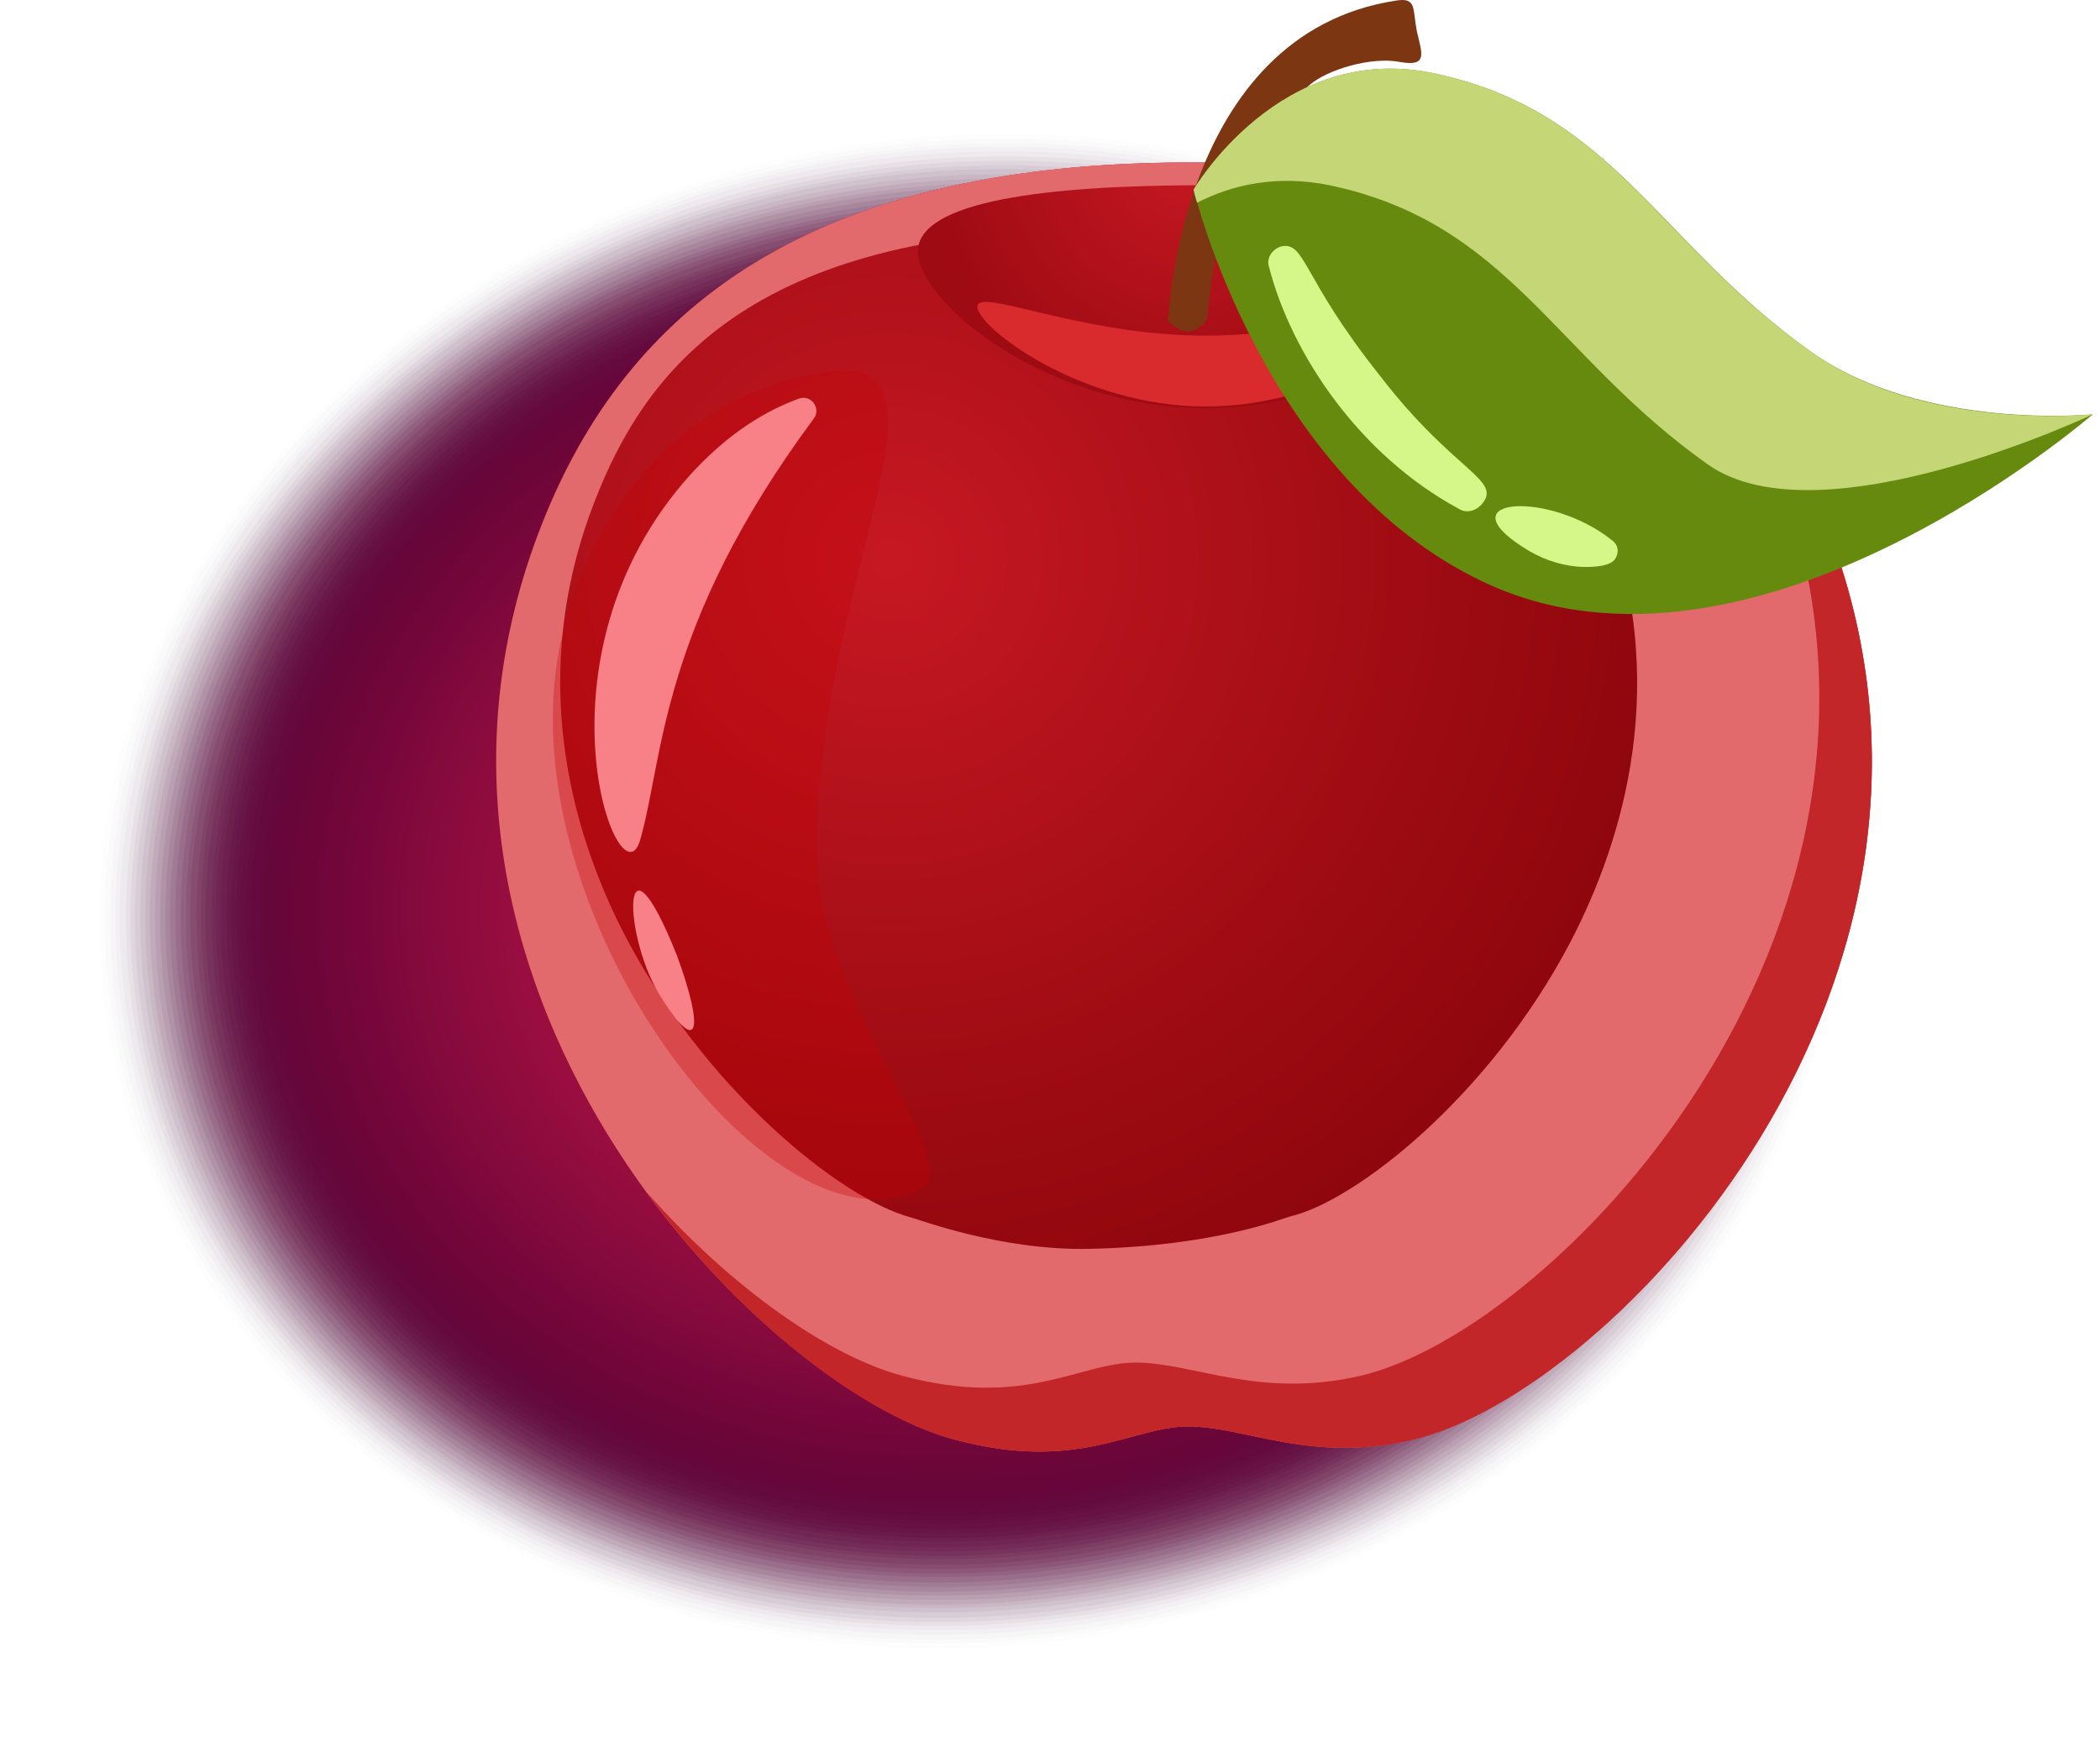 <svg width="199" height="167" viewBox="0 0 199 167" fill="none" xmlns="http://www.w3.org/2000/svg">
<path opacity="0.01" d="M101.459 155.377C146.737 149.342 179.204 112.699 173.977 73.531C168.75 34.364 127.808 7.505 82.53 13.54C37.252 19.575 4.785 56.219 10.012 95.386C15.239 134.553 56.182 161.412 101.459 155.377Z" fill="#480036"/>
<path opacity="0.012" d="M173.502 73.597C178.729 112.563 146.458 148.959 101.411 154.928C56.364 160.897 15.714 134.201 10.487 95.318C5.261 56.352 37.532 19.956 82.579 13.987C127.626 7.935 168.359 34.631 173.502 73.597Z" fill="#490036"/>
<path opacity="0.019" d="M173.088 73.68C178.231 112.397 146.126 148.627 101.411 154.596C56.696 160.566 16.212 134.036 10.985 95.318C5.842 56.601 37.947 20.371 82.662 14.402C127.46 8.433 167.861 34.963 173.088 73.68Z" fill="#4A0136"/>
<path opacity="0.025" d="M172.59 73.68C177.733 112.148 145.794 148.13 101.328 154.099C56.861 160.068 16.626 133.621 11.483 95.153C6.339 56.684 38.279 20.703 82.745 14.733C127.211 8.847 167.446 35.211 172.59 73.68Z" fill="#4B0136"/>
<path opacity="0.031" d="M172.092 73.763C177.236 111.983 145.462 147.798 101.245 153.684C57.028 159.571 17.041 133.372 11.898 95.07C6.754 56.767 38.528 21.034 82.745 15.148C127.045 9.345 167.032 35.543 172.092 73.763Z" fill="#4C0137"/>
<path opacity="0.037" d="M171.677 73.846C176.738 111.9 145.213 147.466 101.245 153.27C57.276 159.156 17.539 133.041 12.479 95.07C7.418 57.016 38.943 21.449 82.911 15.645C126.796 9.759 166.534 35.792 171.677 73.846Z" fill="#4D0137"/>
<path opacity="0.043" d="M171.18 73.929C176.24 111.734 144.882 147.052 101.162 152.938C57.443 158.742 17.954 132.875 12.893 95.07C7.833 57.264 39.191 21.946 82.911 16.06C126.631 10.174 166.119 36.123 171.18 73.929Z" fill="#4E0137"/>
<path opacity="0.05" d="M170.682 74.011C175.659 111.568 144.549 146.72 101.079 152.524C57.608 158.327 18.368 132.543 13.308 94.987C8.33 57.43 39.44 22.278 82.911 16.474C126.381 10.671 165.704 36.372 170.682 74.011Z" fill="#4F0137"/>
<path opacity="0.056" d="M170.184 74.011C175.162 111.319 144.218 146.306 100.996 152.026C57.774 157.747 18.784 132.212 13.806 94.821C8.828 57.513 39.772 22.527 82.994 16.806C126.216 11.086 165.207 36.704 170.184 74.011Z" fill="#500237"/>
<path opacity="0.062" d="M169.769 74.094C174.747 111.236 143.969 145.891 100.996 151.612C58.106 157.332 19.281 131.88 14.303 94.821C9.326 57.679 40.104 23.024 83.077 17.304C125.967 11.583 164.791 36.952 169.769 74.094Z" fill="#510237"/>
<path opacity="0.068" d="M169.271 74.177C174.166 111.07 143.637 145.56 100.913 151.28C58.272 157.001 19.696 131.714 14.718 94.821C9.824 57.928 40.353 23.439 83.077 17.718C125.801 11.998 164.377 37.284 169.271 74.177Z" fill="#520237"/>
<path opacity="0.074" d="M168.774 74.26C173.668 110.905 143.222 145.228 100.83 150.866C58.438 156.503 20.111 131.383 15.216 94.738C10.321 58.093 40.767 23.77 83.16 18.133C125.552 12.412 163.879 37.533 168.774 74.26Z" fill="#530237"/>
<path opacity="0.081" d="M100.8 150.442C142.945 144.825 173.166 110.728 168.302 74.284C163.439 37.839 125.331 12.849 83.187 18.467C41.043 24.084 10.821 58.181 15.685 94.626C20.549 131.07 58.656 156.06 100.8 150.442Z" fill="#540238"/>
<path opacity="0.087" d="M100.749 150.081C142.621 144.5 172.646 110.615 167.813 74.398C162.979 38.181 125.117 13.345 83.245 18.927C41.374 24.508 11.348 58.392 16.182 94.609C21.015 130.826 58.877 155.662 100.749 150.081Z" fill="#550238"/>
<path opacity="0.093" d="M167.363 74.426C172.175 110.407 142.31 144.067 100.664 149.622C59.019 155.177 21.438 130.471 16.627 94.572C11.815 58.591 41.68 24.931 83.326 19.376C124.971 13.821 162.552 38.445 167.363 74.426Z" fill="#560338"/>
<path opacity="0.099" d="M166.949 74.509C171.76 110.241 142.061 143.653 100.664 149.207C59.267 154.762 21.936 130.222 17.124 94.489C12.312 58.757 42.012 25.345 83.409 19.791C124.722 14.236 162.137 38.693 166.949 74.509Z" fill="#570338"/>
<path opacity="0.106" d="M166.451 74.509C171.18 109.993 141.729 143.238 100.581 148.71C59.516 154.182 22.351 129.807 17.622 94.323C12.893 58.84 42.344 25.594 83.492 20.122C124.556 14.651 161.722 39.025 166.451 74.509Z" fill="#580338"/>
<path opacity="0.112" d="M165.953 74.592C170.682 109.91 141.397 142.907 100.581 148.378C59.765 153.85 22.848 129.642 18.12 94.323C13.391 59.005 42.676 26.009 83.492 20.537C124.308 15.148 161.225 39.357 165.953 74.592Z" fill="#590338"/>
<path opacity="0.118" d="M165.455 74.675C170.101 109.744 141.065 142.575 100.498 147.964C59.931 153.353 23.263 129.31 18.535 94.241C13.806 59.171 42.925 26.34 83.492 20.951C124.142 15.562 160.81 39.605 165.455 74.675Z" fill="#5A0338"/>
<path opacity="0.124" d="M165.04 74.758C169.686 109.578 140.816 142.16 100.498 147.549C60.18 152.938 23.761 129.061 19.115 94.241C14.469 59.42 43.339 26.838 83.657 21.449C123.893 16.06 160.395 39.937 165.04 74.758Z" fill="#5B0338"/>
<path opacity="0.13" d="M164.543 74.758C169.188 109.33 140.401 141.746 100.415 147.052C60.346 152.358 24.175 128.647 19.53 94.075C14.884 59.503 43.671 27.087 83.657 21.78C123.727 16.474 159.897 40.186 164.543 74.758Z" fill="#5C0438"/>
<path opacity="0.137" d="M164.045 74.841C168.608 109.247 140.07 141.414 100.332 146.72C60.512 152.026 24.59 128.481 19.945 94.075C15.382 59.669 43.92 27.501 83.657 22.195C123.478 16.889 159.482 40.517 164.045 74.841Z" fill="#5D0439"/>
<path opacity="0.143" d="M163.63 74.923C168.193 109.081 139.821 141 100.332 146.306C60.761 151.612 25.088 128.149 20.526 93.992C15.963 59.834 44.335 27.916 83.823 22.61C123.312 17.386 159.068 40.766 163.63 74.923Z" fill="#5E0439"/>
<path opacity="0.149" d="M163.133 75.006C167.695 108.915 139.489 140.668 100.249 145.891C61.01 151.114 25.503 127.9 20.94 93.992C16.378 60.083 44.584 28.33 83.823 23.107C123.063 17.801 158.57 41.098 163.133 75.006Z" fill="#5F0439"/>
<path opacity="0.155" d="M162.635 75.006C167.115 108.666 139.157 140.254 100.166 145.394C61.176 150.534 25.918 127.486 21.355 93.826C16.875 60.166 44.833 28.579 83.823 23.439C122.897 18.298 158.155 41.346 162.635 75.006Z" fill="#600439"/>
<path opacity="0.162" d="M162.22 75.089C166.7 108.583 138.908 139.839 100.166 145.062C61.425 150.202 26.416 127.32 21.936 93.826C17.456 60.332 45.248 29.076 83.989 23.853C122.648 18.713 157.74 41.678 162.22 75.089Z" fill="#610539"/>
<path opacity="0.168" d="M161.722 75.172C166.119 108.418 138.577 139.507 100.084 144.648C61.59 149.788 26.831 126.989 22.351 93.743C17.954 60.498 45.496 29.408 83.99 24.268C122.483 19.128 157.242 41.927 161.722 75.172Z" fill="#620539"/>
<path opacity="0.174" d="M161.224 75.255C165.621 108.252 138.245 139.176 100 144.233C61.756 149.29 27.245 126.74 22.848 93.66C18.451 60.663 45.828 29.739 84.072 24.682C122.233 19.625 156.827 42.258 161.224 75.255Z" fill="#630539"/>
<path opacity="0.18" d="M160.727 75.255C165.124 108.003 137.913 138.678 99.918 143.736C61.922 148.793 27.66 126.325 23.264 93.577C18.867 60.829 46.077 30.154 84.073 25.097C122.068 20.039 156.413 42.507 160.727 75.255Z" fill="#640539"/>
<path opacity="0.186" d="M99.86 143.418C137.553 138.394 164.59 107.942 160.247 75.401C155.904 42.86 121.826 20.553 84.133 25.577C46.439 30.601 19.403 61.054 23.746 93.595C28.089 126.136 62.166 148.442 99.86 143.418Z" fill="#65053A"/>
<path opacity="0.193" d="M159.814 75.421C164.128 107.754 137.249 138.015 99.834 142.989C62.42 147.964 28.572 125.828 24.259 93.494C19.945 61.161 46.823 30.9 84.238 25.926C121.653 20.951 155.5 43.087 159.814 75.421Z" fill="#66053A"/>
<path opacity="0.199" d="M159.316 75.504C163.63 107.588 136.917 137.601 99.751 142.575C62.586 147.549 28.987 125.496 24.673 93.412C20.359 61.327 47.072 31.315 84.238 26.34C121.487 21.366 155.085 43.419 159.316 75.504Z" fill="#67063A"/>
<path opacity="0.205" d="M158.901 75.587C163.132 107.423 136.668 137.269 99.752 142.16C62.835 147.052 29.485 125.248 25.171 93.412C20.94 61.575 47.404 31.729 84.321 26.838C121.238 21.863 154.588 43.668 158.901 75.587Z" fill="#68063A"/>
<path opacity="0.211" d="M99.642 141.79C136.291 136.905 162.579 107.301 158.357 75.668C154.135 44.034 121.003 22.351 84.354 27.235C47.705 32.12 21.417 61.724 25.639 93.358C29.861 124.991 62.993 146.675 99.642 141.79Z" fill="#69063A"/>
<path opacity="0.217" d="M157.906 75.67C162.137 107.091 136.005 136.44 99.586 141.331C63.166 146.223 30.315 124.667 26.084 93.246C21.853 61.824 47.985 32.475 84.404 27.584C120.823 22.692 153.758 44.248 157.906 75.67Z" fill="#6A063A"/>
<path opacity="0.224" d="M157.491 75.752C161.639 106.925 135.756 136.108 99.586 140.917C63.416 145.725 30.812 124.336 26.582 93.163C22.434 61.99 48.317 32.807 84.487 27.998C120.657 23.19 153.26 44.58 157.491 75.752Z" fill="#6B063A"/>
<path opacity="0.23" d="M156.994 75.835C161.142 106.759 135.424 135.777 99.503 140.585C63.664 145.394 31.227 124.17 27.079 93.163C22.931 62.239 48.649 33.221 84.57 28.413C120.409 23.604 152.846 44.828 156.994 75.835Z" fill="#6C063A"/>
<path opacity="0.236" d="M156.496 75.835C160.561 106.594 135.009 135.362 99.42 140.088C63.83 144.813 31.642 123.755 27.494 93.08C23.346 62.405 48.981 33.553 84.57 28.828C120.243 24.102 152.431 45.16 156.496 75.835Z" fill="#6D073A"/>
<path opacity="0.242" d="M156.081 75.918C160.146 106.428 134.76 134.948 99.42 139.673C64.079 144.399 32.14 123.506 27.992 92.997C23.927 62.487 49.312 33.968 84.653 29.242C119.994 24.516 151.933 45.409 156.081 75.918Z" fill="#6E073B"/>
<path opacity="0.248" d="M155.583 76.001C159.648 106.262 134.429 134.616 99.337 139.259C64.245 143.901 32.555 123.175 28.49 92.914C24.425 62.653 49.644 34.299 84.736 29.657C119.828 24.931 151.518 45.74 155.583 76.001Z" fill="#6F073B"/>
<path opacity="0.255" d="M155.086 76.084C159.068 106.096 134.097 134.284 99.254 138.927C64.411 143.57 32.969 123.009 28.904 92.914C24.922 62.902 49.893 34.714 84.736 30.071C119.579 25.428 151.104 45.989 155.086 76.084Z" fill="#70073B"/>
<path opacity="0.261" d="M154.588 76.084C158.57 105.93 133.765 133.787 99.171 138.43C64.577 143.072 33.384 122.594 29.402 92.748C25.42 62.902 50.225 35.045 84.819 30.403C119.413 25.843 150.606 46.321 154.588 76.084Z" fill="#71073B"/>
<path opacity="0.267" d="M154.173 76.167C158.155 105.765 133.516 133.455 99.171 138.015C64.826 142.575 33.882 122.346 29.9 92.748C25.918 63.151 50.557 35.46 84.902 30.9C119.164 26.34 150.191 46.569 154.173 76.167Z" fill="#72073B"/>
<path opacity="0.273" d="M153.675 76.25C157.574 105.599 133.184 133.124 99.088 137.601C65.075 142.16 34.297 122.014 30.314 92.665C26.415 63.317 50.805 35.792 84.902 31.315C118.998 26.755 149.776 46.901 153.675 76.25Z" fill="#73083B"/>
<path opacity="0.28" d="M153.178 76.333C157.077 105.433 132.853 132.709 99.005 137.269C65.241 141.746 34.712 121.848 30.813 92.665C26.914 63.565 51.138 36.289 84.985 31.729C118.749 27.169 149.279 47.15 153.178 76.333Z" fill="#74083B"/>
<path opacity="0.286" d="M152.763 76.333C156.662 105.267 132.603 132.295 99.005 136.772C65.489 141.248 35.209 121.434 31.31 92.5C27.411 63.565 51.469 36.538 85.068 32.061C118.583 27.667 148.864 47.481 152.763 76.333Z" fill="#75083B"/>
<path opacity="0.292" d="M152.265 76.416C156.081 105.101 132.189 131.963 98.922 136.357C65.655 140.751 35.624 121.102 31.725 92.499C27.909 63.814 51.801 36.952 85.068 32.558C118.335 28.081 148.449 47.73 152.265 76.416Z" fill="#76083C"/>
<path opacity="0.298" d="M151.767 76.499C155.583 104.935 131.857 131.548 98.922 135.942C65.904 140.336 36.122 120.853 32.306 92.417C28.489 63.98 52.216 37.367 85.151 32.973C118.168 28.579 147.951 48.062 151.767 76.499Z" fill="#77083C"/>
<path opacity="0.304" d="M151.352 76.582C155.085 104.77 131.608 131.217 98.922 135.611C66.153 140.005 36.62 120.605 32.803 92.417C28.987 64.228 52.548 37.781 85.234 33.387C117.92 28.993 147.536 48.31 151.352 76.582Z" fill="#78093C"/>
<path opacity="0.311" d="M150.854 76.582C154.588 104.604 131.276 130.802 98.839 135.113C66.319 139.424 37.034 120.273 33.218 92.251C29.485 64.228 52.797 38.03 85.234 33.719C117.754 29.408 147.121 48.642 150.854 76.582Z" fill="#79093C"/>
<path opacity="0.317" d="M150.357 76.665C154.09 104.438 130.944 130.388 98.756 134.699C66.568 139.01 37.366 119.942 33.716 92.168C29.983 64.394 53.129 38.445 85.317 34.134C117.505 29.905 146.624 48.891 150.357 76.665Z" fill="#7A093C"/>
<path opacity="0.323" d="M149.859 76.747C153.509 104.272 130.612 130.056 98.673 134.284C66.734 138.512 37.781 119.693 34.131 92.168C30.481 64.643 53.377 38.859 85.317 34.631C117.339 30.32 146.209 49.222 149.859 76.747Z" fill="#7B093C"/>
<path opacity="0.329" d="M149.444 76.83C153.094 104.106 130.364 129.724 98.673 133.953C66.983 138.181 38.279 119.444 34.711 92.168C31.061 64.892 53.792 39.274 85.483 35.045C117.09 30.817 145.794 49.471 149.444 76.83Z" fill="#7C093C"/>
<path opacity="0.335" d="M148.946 76.83C152.596 103.941 130.032 129.227 98.59 133.455C67.148 137.683 38.693 119.112 35.126 92.002C31.476 64.892 54.041 39.605 85.483 35.377C116.924 31.232 145.296 49.803 148.946 76.83Z" fill="#7D093C"/>
<path opacity="0.342" d="M148.449 76.913C152.016 103.775 129.7 128.895 98.507 133.041C67.315 137.186 39.108 118.781 35.541 91.919C31.974 65.058 54.29 39.937 85.483 35.792C116.675 31.646 144.882 50.051 148.449 76.913Z" fill="#7E0A3C"/>
<path opacity="0.348" d="M148.034 76.996C151.601 103.609 129.368 128.564 98.507 132.709C67.564 136.854 39.606 118.615 36.122 92.002C32.555 65.389 54.788 40.434 85.649 36.289C116.509 32.144 144.467 50.383 148.034 76.996Z" fill="#7F0A3D"/>
<path opacity="0.354" d="M147.536 77.079C151.021 103.443 129.036 128.149 98.424 132.295C67.73 136.357 40.021 118.283 36.537 91.919C33.053 65.555 55.037 40.849 85.649 36.704C116.261 32.558 143.969 50.632 147.536 77.079Z" fill="#800A3D"/>
<path opacity="0.36" d="M147.038 77.162C150.523 103.36 128.704 127.818 98.341 131.88C67.978 135.942 40.436 118.035 36.952 91.836C33.467 65.638 55.285 41.181 85.648 37.118C116.095 33.056 143.554 50.964 147.038 77.162Z" fill="#810A3D"/>
<path opacity="0.366" d="M146.624 77.162C150.108 103.112 128.455 127.403 98.341 131.383C68.227 135.362 40.934 117.62 37.532 91.671C34.048 65.721 55.7 41.429 85.814 37.45C115.929 33.47 143.139 51.212 146.624 77.162Z" fill="#820A3D"/>
<path opacity="0.373" d="M98.215 131.082C128.097 127.099 149.537 103.009 146.103 77.276C142.669 51.543 115.66 33.911 85.778 37.894C55.895 41.877 34.455 65.966 37.889 91.7C41.324 117.433 68.332 135.065 98.215 131.082Z" fill="#830A3D"/>
<path opacity="0.379" d="M145.628 77.328C149.03 102.78 127.792 126.657 98.176 130.636C68.559 134.616 41.763 117.123 38.362 91.671C34.961 66.218 56.198 42.341 85.815 38.362C115.514 34.382 142.227 51.793 145.628 77.328Z" fill="#840B3D"/>
<path opacity="0.385" d="M145.13 77.411C148.532 102.697 127.46 126.325 98.093 130.222C68.725 134.119 42.178 116.791 38.86 91.588C35.458 66.301 56.53 42.673 85.897 38.776C115.265 34.797 141.812 52.124 145.13 77.411Z" fill="#850B3D"/>
<path opacity="0.391" d="M144.715 77.411C148.034 102.448 127.211 125.911 98.092 129.724C68.974 133.621 42.675 116.459 39.357 91.422C36.039 66.384 56.862 42.922 85.98 39.108C115.099 35.294 141.397 52.373 144.715 77.411Z" fill="#860B3D"/>
<path opacity="0.398" d="M144.218 77.493C147.536 102.282 126.879 125.496 98.01 129.393C69.223 133.207 43.09 116.211 39.855 91.422C36.537 66.633 57.194 43.419 86.063 39.522C114.85 35.709 140.899 52.705 144.218 77.493Z" fill="#870B3E"/>
<path opacity="0.404" d="M143.72 77.576C147.038 102.117 126.464 125.165 97.926 128.978C69.388 132.792 43.505 115.962 40.27 91.339C37.034 66.716 57.525 43.751 86.063 39.937C114.684 36.123 140.484 52.953 143.72 77.576Z" fill="#880B3E"/>
<path opacity="0.41" d="M143.305 77.659C146.541 102.034 126.216 124.833 97.926 128.564C69.637 132.377 44.003 115.63 40.767 91.339C37.532 66.964 57.857 44.165 86.146 40.434C114.435 36.621 140.07 53.285 143.305 77.659Z" fill="#890B3E"/>
<path opacity="0.416" d="M142.807 77.659C146.043 101.785 125.884 124.335 97.844 128.066C69.803 131.797 44.418 115.299 41.265 91.173C38.03 67.047 58.189 44.497 86.229 40.766C114.269 37.035 139.572 53.533 142.807 77.659Z" fill="#8A0C3E"/>
<path opacity="0.422" d="M142.31 77.742C145.462 101.619 125.552 124.004 97.76 127.735C69.969 131.465 44.833 115.05 41.68 91.173C38.528 67.296 58.438 44.911 86.229 41.181C114.02 37.533 139.157 53.865 142.31 77.742Z" fill="#8B0C3E"/>
<path opacity="0.429" d="M141.895 77.825C145.047 101.453 125.303 123.672 97.76 127.32C70.218 130.968 45.33 114.801 42.178 91.09C39.025 67.462 58.77 45.243 86.312 41.595C113.855 37.947 138.742 54.114 141.895 77.825Z" fill="#8C0C3E"/>
<path opacity="0.435" d="M141.397 77.908C144.55 101.37 124.971 123.258 97.678 126.906C70.384 130.553 45.745 114.47 42.676 91.09C39.523 67.628 59.102 45.74 86.395 42.093C113.606 38.362 138.245 54.446 141.397 77.908Z" fill="#8D0C3E"/>
<path opacity="0.441" d="M140.899 77.908C143.969 101.122 124.639 122.843 97.595 126.408C70.633 129.973 46.16 114.138 43.09 90.924C40.021 67.711 59.35 45.989 86.395 42.424C113.44 38.859 137.83 54.694 140.899 77.908Z" fill="#8E0C3E"/>
<path opacity="0.447" d="M140.485 77.991C143.554 100.956 124.39 122.512 97.595 126.077C70.882 129.642 46.658 113.889 43.588 90.924C40.519 67.959 59.682 46.404 86.478 42.839C113.191 39.274 137.415 55.026 140.485 77.991Z" fill="#8F0D3E"/>
<path opacity="0.453" d="M139.987 78.074C143.056 100.79 124.059 122.097 97.512 125.662C71.048 129.227 47.072 113.641 44.086 90.841C41.016 68.125 60.014 46.818 86.561 43.253C113.025 39.771 136.917 55.275 139.987 78.074Z" fill="#900D3F"/>
<path opacity="0.46" d="M139.489 78.157C142.476 100.707 123.644 121.765 97.429 125.247C71.214 128.73 47.487 113.309 44.501 90.758C41.514 68.208 60.346 47.15 86.561 43.668C112.776 40.186 136.503 55.606 139.489 78.157Z" fill="#910D3F"/>
<path opacity="0.466" d="M138.991 78.157C141.978 100.459 123.312 121.351 97.346 124.833C71.379 128.315 47.902 113.06 44.916 90.758C41.929 68.457 60.595 47.564 86.561 44.082C112.61 40.6 136.088 55.938 138.991 78.157Z" fill="#920D3F"/>
<path opacity="0.472" d="M97.325 124.406C123.029 120.98 141.48 100.321 138.536 78.264C135.593 56.207 112.369 41.104 86.665 44.53C60.96 47.956 42.509 68.614 45.453 90.671C48.397 112.728 71.62 127.832 97.325 124.406Z" fill="#930D3F"/>
<path opacity="0.478" d="M138.079 78.323C140.982 100.127 122.731 120.605 97.263 124.004C71.794 127.403 48.815 112.397 45.911 90.593C43.008 68.788 61.258 48.31 86.727 44.911C112.196 41.512 135.175 56.518 138.079 78.323Z" fill="#940D3F"/>
<path opacity="0.484" d="M137.581 78.406C140.485 100.044 122.4 120.273 97.263 123.589C72.126 126.906 49.312 112.148 46.492 90.51C43.588 68.871 61.673 48.642 86.81 45.326C111.947 42.01 134.761 56.767 137.581 78.406Z" fill="#950E3F"/>
<path opacity="0.491" d="M97.159 123.158C122.092 119.835 139.99 99.812 137.138 78.436C134.285 57.059 111.76 42.425 86.828 45.748C61.896 49.071 43.997 69.094 46.85 90.47C49.703 111.846 72.227 126.481 97.159 123.158Z" fill="#960E3F"/>
<path opacity="0.497" d="M136.669 78.488C139.489 99.629 121.819 119.444 97.18 122.76C72.541 126.077 50.225 111.568 47.404 90.427C44.584 69.286 62.254 49.471 86.893 46.155C111.532 42.839 133.848 57.347 136.669 78.488Z" fill="#970E3F"/>
<path opacity="0.503" d="M136.171 78.571C138.992 99.464 121.487 119.112 97.097 122.346C72.707 125.579 50.64 111.236 47.902 90.344C45.082 69.452 62.586 49.803 86.976 46.569C111.366 43.336 133.433 57.679 136.171 78.571Z" fill="#980E40"/>
<path opacity="0.509" d="M135.756 78.654C138.494 99.381 121.238 118.781 97.097 121.931C72.956 125.165 51.138 110.988 48.4 90.261C45.662 69.534 62.918 50.134 87.059 46.984C111.117 43.751 132.936 57.928 135.756 78.654Z" fill="#990E40"/>
<path opacity="0.515" d="M135.258 78.737C137.996 99.215 120.823 118.366 97.014 121.6C73.122 124.75 51.552 110.739 48.814 90.261C46.077 69.783 63.249 50.632 87.059 47.398C110.951 44.248 132.52 58.259 135.258 78.737Z" fill="#9A0E40"/>
<path opacity="0.522" d="M134.76 78.737C137.498 98.966 120.491 117.952 96.931 121.102C73.371 124.253 51.967 110.407 49.312 90.178C46.575 69.949 63.581 50.964 87.142 47.813C110.702 44.663 132.106 58.508 134.76 78.737Z" fill="#9B0F40"/>
<path opacity="0.528" d="M134.263 78.82C136.917 98.8 120.16 117.62 96.848 120.688C73.537 123.838 52.382 110.076 49.727 90.095C47.072 70.115 63.83 51.295 87.142 48.228C110.536 45.077 131.608 58.84 134.263 78.82Z" fill="#9C0F40"/>
<path opacity="0.534" d="M133.848 78.903C136.502 98.718 119.911 117.206 96.848 120.273C73.785 123.341 52.88 109.827 50.225 90.012C47.57 70.198 64.162 51.71 87.225 48.642C110.37 45.575 131.193 59.088 133.848 78.903Z" fill="#9D0F40"/>
<path opacity="0.54" d="M133.35 78.986C135.922 98.552 119.579 116.874 96.765 119.942C73.951 123.009 53.294 109.578 50.722 90.012C48.151 70.447 64.494 52.124 87.308 49.057C110.121 45.989 130.778 59.42 133.35 78.986Z" fill="#9E0F40"/>
<path opacity="0.547" d="M132.852 78.986C135.424 98.303 119.247 116.459 96.682 119.444C74.117 122.429 53.709 109.247 51.138 89.847C48.566 70.529 64.743 52.373 87.308 49.388C109.956 46.404 130.281 59.669 132.852 78.986Z" fill="#9F0F40"/>
<path opacity="0.553" d="M132.437 79.069C135.009 98.137 118.998 116.045 96.682 119.03C74.366 122.014 54.207 108.915 51.718 89.847C49.146 70.778 65.157 52.87 87.474 49.886C109.707 46.901 129.866 60 132.437 79.069Z" fill="#A00F41"/>
<path opacity="0.559" d="M131.94 79.152C134.428 98.054 118.666 115.713 96.599 118.615C74.532 121.517 54.622 108.666 52.133 89.764C49.644 70.861 65.406 53.202 87.474 50.3C109.541 47.316 129.451 60.249 131.94 79.152Z" fill="#A11041"/>
<path opacity="0.565" d="M131.442 79.234C133.931 97.888 118.334 115.382 96.516 118.283C74.698 121.185 55.037 108.418 52.548 89.764C50.059 71.11 65.738 53.617 87.474 50.715C109.292 47.813 128.953 60.581 131.442 79.234Z" fill="#A21041"/>
<path opacity="0.571" d="M131.027 79.234C133.516 97.64 118.003 114.884 96.516 117.786C75.03 120.688 55.534 108.086 53.129 89.598C50.64 71.193 66.153 53.948 87.64 51.046C109.126 48.228 128.538 60.829 131.027 79.234Z" fill="#A31041"/>
<path opacity="0.578" d="M130.529 79.317C132.935 97.474 117.671 114.553 96.433 117.371C75.196 120.19 55.949 107.754 53.543 89.598C51.138 71.441 66.402 54.363 87.639 51.544C108.877 48.642 128.124 61.161 130.529 79.317Z" fill="#A41041"/>
<path opacity="0.584" d="M130.032 79.4C132.438 97.391 117.339 114.221 96.35 117.04C75.362 119.859 56.364 107.506 53.958 89.598C51.552 71.607 66.651 54.777 87.64 51.958C108.711 49.139 127.626 61.41 130.032 79.4Z" fill="#A51041"/>
<path opacity="0.59" d="M129.534 79.483C131.94 97.225 117.007 113.806 96.267 116.625C75.528 119.361 56.779 107.257 54.456 89.515C52.133 71.773 66.983 55.192 87.723 52.373C108.462 49.554 127.211 61.741 129.534 79.483Z" fill="#A61141"/>
<path opacity="0.596" d="M129.119 79.483C131.442 96.977 116.758 113.392 96.267 116.128C75.776 118.864 57.276 106.842 54.954 89.349C52.631 71.856 67.315 55.44 87.806 52.705C108.297 50.051 126.796 61.99 129.119 79.483Z" fill="#A71141"/>
<path opacity="0.603" d="M128.621 79.566C130.944 96.811 116.426 113.06 96.184 115.713C75.942 118.366 57.691 106.594 55.368 89.266C53.045 72.022 67.563 55.772 87.805 53.119C108.048 50.466 126.299 62.322 128.621 79.566Z" fill="#A81141"/>
<path opacity="0.609" d="M128.124 79.649C130.364 96.728 116.095 112.646 96.102 115.382C76.108 118.035 58.106 106.345 55.866 89.349C53.626 72.353 67.895 56.352 87.888 53.617C107.882 50.881 125.884 62.57 128.124 79.649Z" fill="#A91142"/>
<path opacity="0.615" d="M127.709 79.732C129.949 96.562 115.846 112.314 96.102 114.967C76.44 117.62 58.604 106.096 56.364 89.266C54.124 72.436 68.227 56.684 87.971 54.031C107.633 51.378 125.469 62.902 127.709 79.732Z" fill="#AA1142"/>
<path opacity="0.621" d="M127.211 79.732C129.451 96.313 115.431 111.9 96.019 114.47C76.606 117.04 59.019 105.682 56.862 89.1C54.622 72.519 68.642 56.933 88.055 54.363C107.467 51.793 124.971 63.151 127.211 79.732Z" fill="#AB1142"/>
<path opacity="0.627" d="M126.713 79.815C128.87 96.147 115.099 111.568 95.935 114.055C76.772 116.625 59.433 105.433 57.276 89.017C55.119 72.685 68.891 57.264 88.054 54.777C107.218 52.29 124.556 63.482 126.713 79.815Z" fill="#AC1242"/>
<path opacity="0.633" d="M126.299 79.898C128.456 96.064 114.85 111.153 95.936 113.724C77.021 116.211 59.931 105.184 57.774 89.017C55.617 72.851 69.223 57.762 88.137 55.192C107.052 52.705 124.142 63.731 126.299 79.898Z" fill="#AD1242"/>
<path opacity="0.64" d="M125.801 79.981C127.958 95.899 114.518 110.822 95.853 113.309C77.187 115.796 60.346 104.935 58.272 89.017C56.115 73.1 69.554 58.176 88.22 55.689C106.803 53.119 123.644 64.063 125.801 79.981Z" fill="#AE1242"/>
<path opacity="0.646" d="M125.303 79.981C127.377 95.65 114.187 110.407 95.769 112.812C77.353 115.299 60.761 104.521 58.687 88.852C56.613 73.182 69.803 58.425 88.22 56.021C106.637 53.617 123.229 64.311 125.303 79.981Z" fill="#AF1242"/>
<path opacity="0.652" d="M124.888 80.064C126.962 95.484 113.937 109.993 95.769 112.397C77.684 114.801 61.258 104.272 59.184 88.769C57.11 73.348 70.135 58.84 88.303 56.435C106.388 54.031 122.814 64.643 124.888 80.064Z" fill="#B01242"/>
<path opacity="0.658" d="M95.679 112.056C113.526 109.677 126.345 95.387 124.31 80.137C122.275 64.888 106.157 54.454 88.309 56.833C70.461 59.212 57.643 73.503 59.678 88.752C61.713 104.001 77.831 114.435 95.679 112.056Z" fill="#B11243"/>
<path opacity="0.665" d="M123.893 80.229C125.884 95.235 113.274 109.329 95.604 111.651C78.016 113.972 62.088 103.775 60.097 88.769C58.106 73.763 70.716 59.669 88.386 57.347C105.974 54.943 121.902 65.223 123.893 80.229Z" fill="#B21343"/>
<path opacity="0.671" d="M123.395 80.312C125.386 95.07 112.942 108.915 95.603 111.236C78.265 113.558 62.586 103.443 60.595 88.686C58.604 73.928 71.047 60.083 88.386 57.762C105.807 55.358 121.487 65.472 123.395 80.312Z" fill="#B31343"/>
<path opacity="0.677" d="M122.98 80.312C124.888 94.821 112.61 108.5 95.604 110.739C78.514 112.977 63.084 103.029 61.176 88.52C59.267 74.011 71.546 60.332 88.552 58.093C105.559 55.855 120.989 65.804 122.98 80.312Z" fill="#B41343"/>
<path opacity="0.683" d="M122.482 80.395C124.39 94.738 112.278 108.169 95.52 110.407C78.68 112.646 63.498 102.863 61.59 88.52C59.682 74.177 71.794 60.746 88.552 58.508C105.393 56.27 120.574 66.052 122.482 80.395Z" fill="#B51343"/>
<path opacity="0.689" d="M121.985 80.478C123.893 94.572 111.947 107.754 95.438 109.993C78.846 112.231 63.913 102.531 62.088 88.437C60.18 74.343 72.126 61.161 88.635 58.922C105.144 56.767 120.16 66.384 121.985 80.478Z" fill="#B61343"/>
<path opacity="0.696" d="M121.57 80.561C123.395 94.406 111.698 107.423 95.438 109.578C79.178 111.734 64.411 102.282 62.586 88.437C60.761 74.592 72.458 61.575 88.718 59.42C104.978 57.181 119.662 66.633 121.57 80.561Z" fill="#B71343"/>
<path opacity="0.702" d="M121.072 80.561C122.897 94.158 111.366 107.008 95.355 109.164C79.344 111.319 64.826 101.951 63.001 88.354C61.175 74.758 72.707 61.907 88.718 59.752C104.729 57.596 119.247 66.964 121.072 80.561Z" fill="#B81443"/>
<path opacity="0.708" d="M120.574 80.644C122.4 94.075 111.034 106.594 95.272 108.749C79.51 110.822 65.241 101.702 63.498 88.271C61.673 74.841 73.039 62.322 88.801 60.166C104.563 58.093 118.832 67.213 120.574 80.644Z" fill="#B91443"/>
<path opacity="0.714" d="M120.16 80.727C121.902 93.909 110.785 106.262 95.272 108.335C79.759 110.407 65.739 101.371 63.996 88.188C62.254 75.006 73.371 62.653 88.884 60.581C104.398 58.508 118.335 67.545 120.16 80.727Z" fill="#BA1444"/>
<path opacity="0.721" d="M95.125 107.955C110.384 105.922 121.354 93.787 119.628 80.852C117.902 67.918 104.132 59.081 88.873 61.115C73.614 63.148 62.644 75.283 64.37 88.218C66.096 101.152 79.866 109.989 95.125 107.955Z" fill="#BB1444"/>
<path opacity="0.727" d="M119.164 80.81C120.823 93.494 110.121 105.433 95.106 107.506C80.09 109.495 66.568 100.79 64.909 88.106C63.249 75.421 73.951 63.482 88.967 61.41C103.982 59.42 117.505 68.125 119.164 80.81Z" fill="#BC1444"/>
<path opacity="0.733" d="M118.666 80.893C120.325 93.412 109.707 105.101 95.023 107.091C80.256 109.081 66.983 100.541 65.323 88.023C63.664 75.504 74.283 63.814 88.967 61.824C103.734 59.834 117.007 68.374 118.666 80.893Z" fill="#BD1544"/>
<path opacity="0.739" d="M118.252 80.975C119.911 93.246 109.458 104.77 95.023 106.676C80.588 108.583 67.481 100.21 65.821 87.94C64.162 75.669 74.615 64.145 89.05 62.239C103.568 60.332 116.592 68.705 118.252 80.975Z" fill="#BE1544"/>
<path opacity="0.745" d="M117.754 81.058C119.33 93.08 109.126 104.355 94.94 106.262C80.754 108.169 67.895 99.961 66.319 87.857C64.743 75.835 74.947 64.477 89.133 62.653C103.319 60.746 116.178 68.954 117.754 81.058Z" fill="#BF1544"/>
<path opacity="0.752" d="M117.256 81.058C118.832 92.831 108.794 103.941 94.857 105.847C80.92 107.671 68.31 99.629 66.734 87.857C65.157 76.084 75.195 64.975 89.132 63.068C103.153 61.244 115.679 69.286 117.256 81.058Z" fill="#C01544"/>
<path opacity="0.758" d="M116.841 81.141C118.417 92.748 108.545 103.609 94.857 105.433C81.169 107.257 68.808 99.381 67.231 87.774C65.655 76.167 75.527 65.306 89.216 63.482C102.904 61.658 115.265 69.534 116.841 81.141Z" fill="#C11544"/>
<path opacity="0.764" d="M116.343 81.224C117.837 92.582 108.213 103.277 94.774 105.018C81.335 106.842 69.223 99.049 67.729 87.691C66.236 76.333 75.859 65.638 89.299 63.897C102.738 62.073 114.85 69.866 116.343 81.224Z" fill="#C21545"/>
<path opacity="0.77" d="M115.846 81.307C117.339 92.417 107.882 102.863 94.691 104.604C81.501 106.345 69.637 98.8 68.144 87.608C66.651 76.499 76.108 66.052 89.299 64.311C102.489 62.57 114.352 70.115 115.846 81.307Z" fill="#C31645"/>
<path opacity="0.776" d="M115.431 81.307C116.924 92.168 107.633 102.448 94.691 104.189C81.75 105.93 70.135 98.469 68.725 87.525C67.232 76.582 76.523 66.384 89.465 64.643C102.323 62.985 113.938 70.447 115.431 81.307Z" fill="#C41645"/>
<path opacity="0.783" d="M114.933 81.39C116.343 92.085 107.301 102.117 94.608 103.775C81.998 105.433 70.55 98.137 69.14 87.525C67.729 76.83 76.772 66.799 89.465 65.14C102.074 63.482 113.523 70.695 114.933 81.39Z" fill="#C51645"/>
<path opacity="0.789" d="M114.435 81.473C115.846 91.919 106.886 101.702 94.525 103.36C82.164 105.018 70.965 97.888 69.554 87.442C68.144 76.996 77.104 67.213 89.465 65.555C101.909 63.897 113.025 71.027 114.435 81.473Z" fill="#C61645"/>
<path opacity="0.795" d="M113.938 81.556C115.265 91.753 106.554 101.37 94.442 102.946C82.33 104.521 71.38 97.557 70.052 87.359C68.725 77.162 77.436 67.545 89.548 65.969C101.66 64.311 112.61 71.275 113.938 81.556Z" fill="#C71645"/>
<path opacity="0.801" d="M113.523 81.556C114.85 91.505 106.305 100.956 94.442 102.531C82.579 104.106 71.877 97.308 70.55 87.276C69.223 77.245 77.767 67.876 89.631 66.301C101.494 64.809 112.195 71.607 113.523 81.556Z" fill="#C81645"/>
<path opacity="0.807" d="M113.025 81.639C114.352 91.422 105.973 100.541 94.359 102.117C82.745 103.692 72.292 96.977 70.965 87.276C69.637 77.493 78.016 68.374 89.631 66.799C101.245 65.223 111.698 71.856 113.025 81.639Z" fill="#C91745"/>
<path opacity="0.814" d="M112.528 81.722C113.772 91.256 105.642 100.21 94.276 101.702C82.911 103.194 72.707 96.728 71.463 87.194C70.218 77.659 78.348 68.705 89.714 67.213C101.079 65.721 111.283 72.188 112.528 81.722Z" fill="#CA1745"/>
<path opacity="0.82" d="M112.112 81.805C113.357 91.09 105.393 99.878 94.276 101.371C83.16 102.863 73.205 96.479 71.96 87.194C70.716 77.908 78.68 69.12 89.796 67.628C100.83 66.135 110.868 72.519 112.112 81.805Z" fill="#CB1746"/>
<path opacity="0.826" d="M111.615 81.888C112.859 91.007 105.061 99.464 94.193 100.956C83.409 102.365 73.619 96.23 72.375 87.111C71.131 77.991 78.929 69.534 89.796 68.042C100.664 66.55 110.37 72.768 111.615 81.888Z" fill="#CC1746"/>
<path opacity="0.832" d="M111.117 81.888C112.279 90.758 104.729 99.049 94.111 100.459C83.575 101.868 74.034 95.816 72.873 86.945C71.712 78.074 79.261 69.783 89.88 68.374C100.416 67.047 109.956 73.1 111.117 81.888Z" fill="#CD1746"/>
<path opacity="0.839" d="M110.702 81.97C111.864 90.593 104.48 98.718 94.11 100.044C83.823 101.453 74.532 95.567 73.371 86.945C72.209 78.323 79.593 70.198 89.963 68.871C100.249 67.462 109.541 73.348 110.702 81.97Z" fill="#CE1746"/>
<path opacity="0.845" d="M110.204 82.053C111.366 90.427 104.065 98.303 94.027 99.712C83.989 101.039 74.947 95.318 73.868 86.945C72.79 78.571 80.007 70.695 90.045 69.286C100 67.959 109.043 73.68 110.204 82.053Z" fill="#CF1846"/>
<path opacity="0.851" d="M109.707 82.136C110.785 90.344 103.734 97.971 93.945 99.298C84.155 100.624 75.362 95.07 74.283 86.862C73.205 78.654 80.256 71.027 90.045 69.7C99.835 68.374 108.628 73.929 109.707 82.136Z" fill="#D01846"/>
<path opacity="0.857" d="M109.209 82.136C110.287 90.095 103.402 97.557 93.944 98.8C84.404 100.044 75.859 94.655 74.781 86.696C73.702 78.737 80.588 71.275 90.045 70.032C99.585 68.788 108.213 74.26 109.209 82.136Z" fill="#D11846"/>
<path opacity="0.863" d="M108.795 82.219C109.79 89.93 103.153 97.142 93.945 98.386C84.653 99.629 76.357 94.406 75.362 86.696C74.366 78.986 81.003 71.773 90.212 70.529C99.42 69.286 107.716 74.509 108.795 82.219Z" fill="#D21846"/>
<path opacity="0.87" d="M108.297 82.302C109.292 89.764 102.821 96.811 93.862 98.054C84.902 99.215 76.772 94.158 75.776 86.696C74.781 79.234 81.252 72.188 90.211 70.944C99.171 69.7 107.301 74.841 108.297 82.302Z" fill="#D31847"/>
<path opacity="0.876" d="M107.798 82.385C108.794 89.681 102.489 96.479 93.778 97.64C85.068 98.8 77.186 93.826 76.191 86.613C75.195 79.317 81.501 72.519 90.211 71.359C99.005 70.198 106.886 75.089 107.798 82.385Z" fill="#D41947"/>
<path opacity="0.882" d="M107.384 82.385C108.296 89.432 102.24 96.064 93.779 97.142C85.317 98.303 77.684 93.494 76.772 86.447C75.859 79.4 81.915 72.768 90.377 71.69C98.756 70.612 106.388 75.421 107.384 82.385Z" fill="#D51947"/>
<path opacity="0.888" d="M106.886 82.468C107.799 89.266 101.909 95.65 93.696 96.728C85.483 97.806 78.1 93.163 77.187 86.365C76.274 79.566 82.165 73.182 90.377 72.105C98.59 71.027 105.974 75.67 106.886 82.468Z" fill="#D61947"/>
<path opacity="0.894" d="M106.388 82.551C107.301 89.1 101.577 95.318 93.613 96.396C85.649 97.474 78.514 92.997 77.601 86.447C76.689 79.898 82.413 73.68 90.377 72.602C98.424 71.524 105.559 76.001 106.388 82.551Z" fill="#D71947"/>
<path opacity="0.901" d="M105.973 82.634C106.803 89.017 101.245 94.987 93.612 95.982C85.897 96.976 79.012 92.665 78.182 86.364C77.352 79.981 82.911 74.011 90.543 73.016C98.175 71.939 105.061 76.25 105.973 82.634Z" fill="#D81947"/>
<path opacity="0.907" d="M105.476 82.634C106.305 88.769 100.913 94.489 93.53 95.484C86.146 96.479 79.427 92.334 78.597 86.199C77.767 80.064 83.16 74.343 90.543 73.348C98.01 72.353 104.646 76.582 105.476 82.634Z" fill="#D91947"/>
<path opacity="0.913" d="M104.978 82.717C105.724 88.603 100.581 94.158 93.447 95.07C86.312 96.064 79.841 92.002 79.094 86.116C78.348 80.229 83.491 74.675 90.626 73.763C97.76 72.851 104.231 76.83 104.978 82.717Z" fill="#DA1A47"/>
<path opacity="0.919" d="M104.563 82.799C105.31 88.437 100.332 93.826 93.447 94.738C86.561 95.65 80.339 91.836 79.592 86.116C78.846 80.478 83.823 75.089 90.709 74.177C97.594 73.265 103.733 77.162 104.563 82.799Z" fill="#DB1A47"/>
<path opacity="0.925" d="M104.066 82.882C104.812 88.354 100.001 93.412 93.364 94.323C86.727 95.236 80.754 91.505 80.007 86.116C79.261 80.644 84.072 75.587 90.709 74.675C97.346 73.763 103.319 77.411 104.066 82.882Z" fill="#DC1A48"/>
<path opacity="0.932" d="M103.568 82.882C104.232 88.106 99.669 92.997 93.281 93.826C86.893 94.655 81.169 91.173 80.505 85.95C79.842 80.727 84.404 75.835 90.792 75.006C97.18 74.177 102.904 77.742 103.568 82.882Z" fill="#DD1A48"/>
<path opacity="0.938" d="M103.07 82.965C103.734 87.94 99.337 92.665 93.198 93.494C87.059 94.323 81.584 90.924 80.92 85.95C80.256 80.975 84.653 76.25 90.792 75.421C96.931 74.592 102.407 77.991 103.07 82.965Z" fill="#DE1A48"/>
<path opacity="0.944" d="M102.655 83.048C103.319 87.774 99.088 92.251 93.198 93.08C87.308 93.826 82.081 90.676 81.418 85.867C80.754 81.058 84.985 76.665 90.875 75.835C96.765 75.006 101.991 78.323 102.655 83.048Z" fill="#DF1A48"/>
<path opacity="0.95" d="M102.157 83.131C102.738 87.691 98.673 91.919 93.115 92.665C87.557 93.412 82.496 90.344 81.915 85.867C81.335 81.307 85.4 77.079 90.958 76.333C96.516 75.504 101.577 78.571 102.157 83.131Z" fill="#E01B48"/>
<path opacity="0.957" d="M101.66 83.131C102.24 87.442 98.341 91.505 93.032 92.168C87.722 92.914 82.911 90.012 82.33 85.701C81.749 81.39 85.648 77.328 90.958 76.664C96.35 76.001 101.079 78.903 101.66 83.131Z" fill="#E11B48"/>
<path opacity="0.963" d="M101.245 83.214C101.826 87.276 98.093 91.09 93.032 91.836C87.972 92.499 83.409 89.764 82.828 85.701C82.247 81.639 85.981 77.825 91.041 77.079C96.102 76.416 100.664 79.152 101.245 83.214Z" fill="#E21B48"/>
<path opacity="0.969" d="M100.747 83.297C101.245 87.111 97.761 90.758 92.949 91.422C88.137 92.085 83.823 89.432 83.326 85.618C82.828 81.805 86.312 78.157 91.124 77.493C95.936 76.83 100.249 79.483 100.747 83.297Z" fill="#E31B48"/>
<path opacity="0.975" d="M100.249 83.38C100.747 87.028 97.429 90.427 92.866 91.007C88.303 91.588 84.238 89.183 83.74 85.535C83.243 81.888 86.561 78.488 91.124 77.908C95.687 77.328 99.752 79.732 100.249 83.38Z" fill="#E41B49"/>
<path opacity="0.981" d="M99.835 83.463C100.249 86.862 97.18 90.012 92.866 90.593C88.552 91.173 84.736 88.852 84.238 85.535C83.823 82.136 86.893 78.986 91.207 78.406C95.521 77.742 99.337 80.064 99.835 83.463Z" fill="#E51B49"/>
<path opacity="0.988" d="M99.337 83.463C99.752 86.613 96.848 89.598 92.783 90.178C88.718 90.676 85.151 88.603 84.736 85.453C84.321 82.302 87.225 79.317 91.29 78.737C95.272 78.24 98.922 80.312 99.337 83.463Z" fill="#E61C49"/>
<path opacity="0.994" d="M98.839 83.546C99.254 86.447 96.516 89.266 92.7 89.764C88.967 90.261 85.566 88.271 85.151 85.37C84.736 82.468 87.474 79.649 91.29 79.152C95.106 78.654 98.424 80.644 98.839 83.546Z" fill="#E71C49"/>
<path d="M98.341 83.629C98.673 86.365 96.184 88.935 92.617 89.349C89.133 89.847 85.98 88.023 85.648 85.287C85.317 82.551 87.805 79.981 91.373 79.566C94.94 79.152 98.009 80.893 98.341 83.629Z" fill="#E81C49"/>
<path d="M173.088 49.803C164.875 28.745 148.947 15.231 112.196 15.397C76.689 15.563 59.351 29.242 51.303 49.803C34.38 92.997 71.794 131.466 90.46 136.44C102.241 139.59 107.218 135.196 112.61 135.196C118.003 135.196 124.308 138.761 133.931 136.44C152.68 132.046 190.012 92.997 173.088 49.803Z" fill="url(#paint0_radial_34_14457)"/>
<path d="M173.088 49.803C164.875 28.745 148.947 15.231 112.196 15.397C76.689 15.563 59.351 29.242 51.303 49.803C34.38 92.997 71.794 131.466 90.46 136.44C102.241 139.59 107.218 135.196 112.61 135.196C118.003 135.196 124.308 138.761 133.931 136.44C152.68 132.046 190.012 92.997 173.088 49.803ZM148.781 89.349C141.065 104.024 128.373 113.889 122.234 115.299C121.57 115.465 115.182 118.118 103.153 118.366C94.94 118.532 87.225 115.63 86.312 115.382C79.676 113.641 66.568 103.112 58.936 88.106C54.207 78.737 49.893 64.063 56.364 47.481C61.01 35.543 70.716 21.78 104.149 21.698H104.729C137.249 21.698 146.624 34.134 151.85 47.481C158.487 64.56 153.841 79.649 148.781 89.349Z" fill="#E36A6C"/>
<path d="M56.862 43.999C64.245 33.553 70.716 21.863 104.149 21.698H104.729C124.64 21.698 135.922 26.34 142.808 33.056C137 23.936 126.796 16.64 104.646 15.646C74.283 17.635 58.853 30.734 51.386 49.803C49.976 53.368 48.317 60.498 48.317 60.498C48.317 60.498 53.212 49.222 56.862 43.999Z" fill="#E36A6C"/>
<path d="M173.088 49.803C170.35 42.839 166.783 36.704 161.888 31.646C164.377 35.294 166.451 39.357 168.11 43.751C185.034 86.945 147.702 125.994 128.953 130.388C119.33 132.626 113.108 129.144 107.633 129.144C102.241 129.144 97.18 133.538 85.483 130.388C78.68 128.564 69.472 122.263 61.259 112.977C70.467 125.662 82.247 134.284 90.46 136.44C102.241 139.59 107.218 135.196 112.61 135.196C118.003 135.196 124.308 138.761 133.931 136.44C152.68 132.046 190.011 92.997 173.088 49.803Z" fill="#C22629"/>
<path opacity="0.32" d="M77.436 81.722C77.768 95.153 91.871 110.573 87.059 112.812C73.537 119.195 50.225 89.266 52.548 64.643C53.792 51.378 63.416 36.87 79.012 35.211C91.705 33.885 76.855 56.187 77.436 81.722Z" fill="#C40004"/>
<path d="M64.162 90.593C66.817 97.888 66.07 99.878 62.835 94.821C58.936 89.1 58.77 77.079 64.162 90.593Z" fill="#F78187"/>
<path d="M60.678 79.566C58.77 86.365 49.644 62.405 65.49 44.911C68.31 41.844 71.629 39.274 75.694 37.782C76.855 37.367 77.85 38.693 77.104 39.688C62.503 59.42 62.918 71.69 60.678 79.566Z" fill="#F78187"/>
<path d="M141.563 23.853C141.563 28.662 129.368 38.693 114.27 38.693C99.254 38.693 86.976 28.662 86.976 23.853C86.976 19.045 99.171 17.552 114.27 17.552C129.368 17.552 141.563 19.045 141.563 23.853Z" fill="url(#paint1_radial_34_14457)"/>
<path d="M135.922 29.076C135.922 30.983 126.216 38.528 114.27 38.528C102.324 38.528 92.617 30.983 92.617 29.076C92.617 27.169 102.324 31.812 114.27 31.812C126.216 31.812 135.922 27.169 135.922 29.076Z" fill="#D92B2E"/>
<path d="M110.703 30.403C110.703 30.403 111.698 3.21 132.272 0.059C134.263 -0.273 133.848 0.805 134.263 2.961C134.761 5.116 135.341 6.36 132.604 5.863C129.866 5.365 125.801 6.609 124.142 8.018C115.016 15.646 114.851 27.418 114.353 30.32C114.27 30.32 112.859 32.724 110.703 30.403Z" fill="#7D3612"/>
<path d="M140.651 55.192C166.202 67.213 198.308 39.274 198.308 39.274C198.308 39.274 182.297 40.849 171.678 33.388C157.077 23.024 152.846 10.505 135.839 6.94C121.321 3.873 113.108 17.967 113.108 17.967C113.108 17.967 119.662 45.326 140.651 55.192Z" fill="#668A0D"/>
<path d="M161.806 43.999C147.205 33.636 142.974 21.117 125.967 17.552C121.073 16.558 116.842 17.47 113.44 19.21C113.191 18.464 113.108 17.967 113.108 17.967C113.108 17.967 121.321 3.873 135.839 6.94C152.846 10.505 156.994 23.024 171.678 33.388C182.297 40.932 198.308 39.274 198.308 39.274C198.308 39.274 172.424 51.544 161.806 43.999Z" fill="#C5D676"/>
<path d="M152.763 51.212C153.426 51.71 153.426 52.456 153.012 53.036C152.431 53.782 150.44 53.782 149.444 53.7C147.702 53.534 145.96 52.953 144.218 51.793C137.083 47.15 146.873 46.487 152.763 51.212Z" fill="#D5F789"/>
<path d="M130.779 35.626C137.913 44.911 142.559 45.492 140.319 47.896C139.738 48.476 138.909 48.642 138.245 48.228C128.871 43.17 122.4 33.636 120.243 25.263C119.994 24.434 120.575 23.605 121.404 23.356C123.727 22.858 123.312 26.258 130.779 35.626Z" fill="#D5F789"/>
<defs>
<radialGradient id="paint0_radial_34_14457" cx="0" cy="0" r="1" gradientUnits="userSpaceOnUse" gradientTransform="translate(84.44 52.91) scale(96.575 96.513)">
<stop stop-color="#C61823"/>
<stop offset="0.548" stop-color="#9D0B12"/>
<stop offset="0.995" stop-color="#800106"/>
</radialGradient>
<radialGradient id="paint1_radial_34_14457" cx="0" cy="0" r="1" gradientUnits="userSpaceOnUse" gradientTransform="translate(112.565 14.484) scale(24.068 24.053)">
<stop stop-color="#C61823"/>
<stop offset="1" stop-color="#9F0B13"/>
</radialGradient>
</defs>
</svg>
